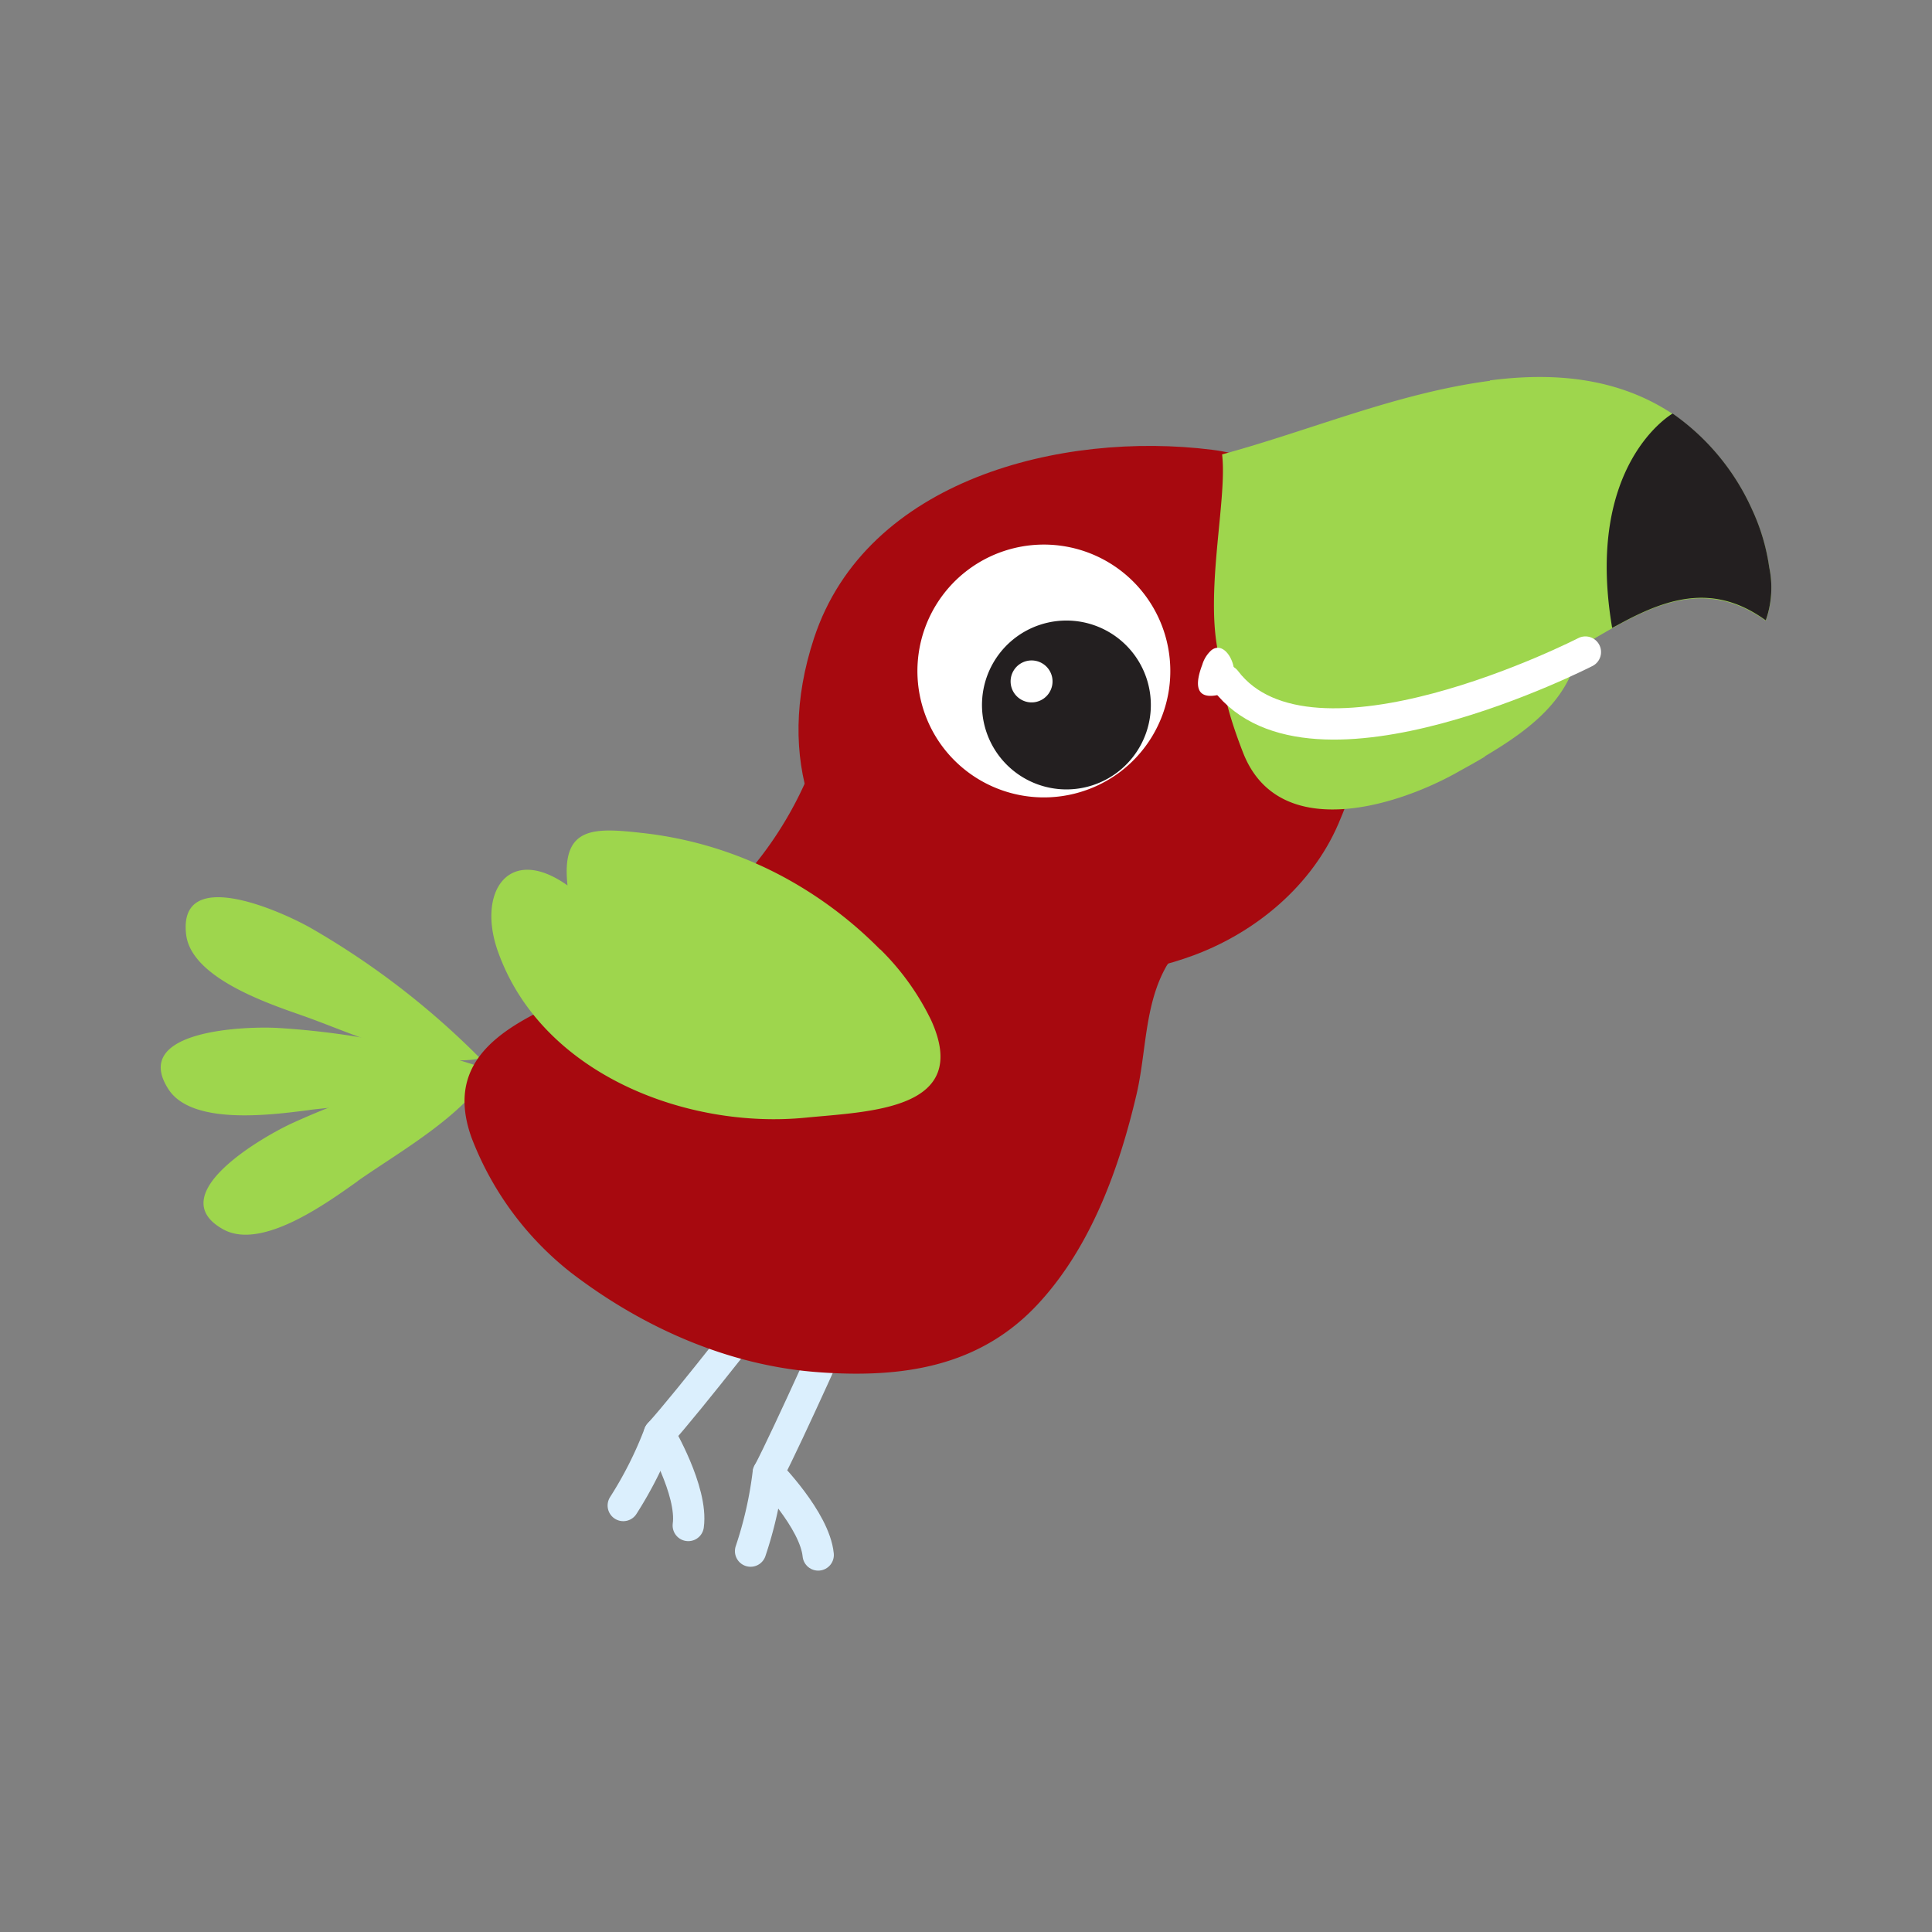 <svg id="Layer_1" data-name="Layer 1" xmlns="http://www.w3.org/2000/svg" width="7.06cm" height="7.06cm" viewBox="0 0 200 200"><rect x="0" y="0" width="200" height="200" fill="#808080" stroke="none"/><defs><style>.cls-1,.cls-6{fill:none;stroke-linecap:round;stroke-linejoin:round;stroke-width:3.24px;}.cls-1{stroke:#dbeffd;}.cls-2{fill:#9ed64d;}.cls-3{fill:#a7090f;}.cls-4{fill:#fff;}.cls-5{fill:#231f20;}.cls-6{stroke:#fff;}</style></defs><title>parrot-1</title><path class="cls-1" d="M80.17,133.62s-9,11.62-11.92,14.81c0,0,3.49,5.89,3,9.49"/><path class="cls-1" d="M68.25,148.44a40.35,40.35,0,0,1-3.73,7.41"/><path class="cls-1" d="M87.54,135.24s-6,13.45-8,17.24c0,0,4.8,4.86,5.16,8.49"/><path class="cls-1" d="M79.53,152.48a40.58,40.58,0,0,1-1.83,8.09"/><path class="cls-2" d="M31.38,105.16c5.1,1.79,12.78,5.51,18.34,4.41a82.71,82.71,0,0,0-17.4-13.42c-2.89-1.68-13.93-6.75-13.05.6.54,4.5,8.53,7.15,12.11,8.41"/><path class="cls-2" d="M32.06,114.9c5.36-.67,13.89-.76,18.38-4.22a83,83,0,0,0-21.56-4.26c-3.34-.21-15.48.17-11.42,6.37,2.49,3.77,10.83,2.59,14.59,2.12"/><path class="cls-2" d="M37,122.28c4.41-3.12,11.9-7.21,14.23-12.38a82.92,82.92,0,0,0-21,6.38c-3,1.38-13.59,7.43-7.09,11,4,2.17,10.78-2.81,13.88-5"/><path class="cls-3" d="M103.55,67.23c1.09.27,2.17.58,3.22.94,4.52,1.56,9.3,5.1,12.8,8.35,4.21,3.91,8.51,7.46,11.17,12.7.75,1.46-8.93,8.92-10,10.81-2.28,4-2.07,8.92-3.09,13.27-1.77,7.55-4.63,15.6-10.05,21.53-6.08,6.67-14.13,7.86-22.88,7.22-9.33-.68-18.21-4.64-25.59-10.29a32.51,32.51,0,0,1-10.32-14c-4.49-12.53,13.16-13.93,19.52-19.34,2.29-2,4.79-3.67,6.94-5.77a38.55,38.55,0,0,0,8.27-12.07c1.92-4.53,2.31-10.08,6-13.67,3-2.89,5.49-1.39,9.26-.69,1.56.28,3.18.61,4.77,1"/><path class="cls-2" d="M91.14,98.29a26.48,26.48,0,0,1,5.26,7.34c4.2,9.28-6.37,9.42-13,10.07-12.21,1.21-27.33-4.44-31.86-17.22-2.19-6.17,1.14-11.13,7.21-6.82-.68-6.2,2.73-6,7.92-5.41a40,40,0,0,1,15,4.84,42.19,42.19,0,0,1,9.43,7.19"/><path class="cls-3" d="M141.65,68.42c.54,6-.74,11.35-3.1,16.86-2.76,6.41-8.53,11.22-15,13.62-21.63,8-47.66-7.42-39.28-32.85,5.42-16.43,25.66-21.44,41.2-19.49,11.17,1.41,15.22,11.22,16.18,21.86"/><path class="cls-4" d="M115.83,80a13.09,13.09,0,1,0-18.3-2.76A13.11,13.11,0,0,0,115.83,80"/><path class="cls-5" d="M113.07,81.3a8.74,8.74,0,1,0-11-5.66,8.74,8.74,0,0,0,11,5.66"/><path class="cls-4" d="M108.64,71.67a2.17,2.17,0,1,0-3,.71,2.16,2.16,0,0,0,3-.71"/><path class="cls-2" d="M153.73,78.32c-1.13.68-2.22,1.26-3.12,1.77-6.5,3.56-18.3,7-21.91-2.13-1.17-3-3.29-9-1.63-11.51-.27.4,12.41-.18,13.19,0,5.39,1.42,8.93,4.48,15,2.27a19.87,19.87,0,0,0,4.3-2.25,11.59,11.59,0,0,0,2.27-2c1.84-2,1.75,2,1.5,3.17-1.11,5.12-5.42,8.15-9.63,10.66"/><path class="cls-2" d="M154.23,39.38c6.2-.81,13-.46,18.92,3.47a24.13,24.13,0,0,1,8.22,9.93,21.26,21.26,0,0,1,1.78,6,10.14,10.14,0,0,1-.36,5.48c-7-5-13-.93-19.62,2.95a63.37,63.37,0,0,1-17.55,6.67c-5,1.13-10.07,1.79-15-.18-8.49-3.35-3.31-20.11-4.11-26.66,9.32-2.54,18.1-6.35,27.73-7.62"/><path class="cls-5" d="M168.07,64.37c4.82-2.56,9.51-3.93,14.72-.15a10.16,10.16,0,0,0,.36-5.48,21.26,21.26,0,0,0-1.78-6,24.18,24.18,0,0,0-8.22-9.93S164,48,166.89,65Z"/><path class="cls-4" d="M125.38,67.33a3.29,3.29,0,0,0-.92,1.48c-.58,1.52-1,3.59,1.44,3.17,3.5-.59,1.37-6.21-.52-4.65"/><path class="cls-6" d="M164.12,67.5s-28.41,14.57-37.25,2.94"/></svg>